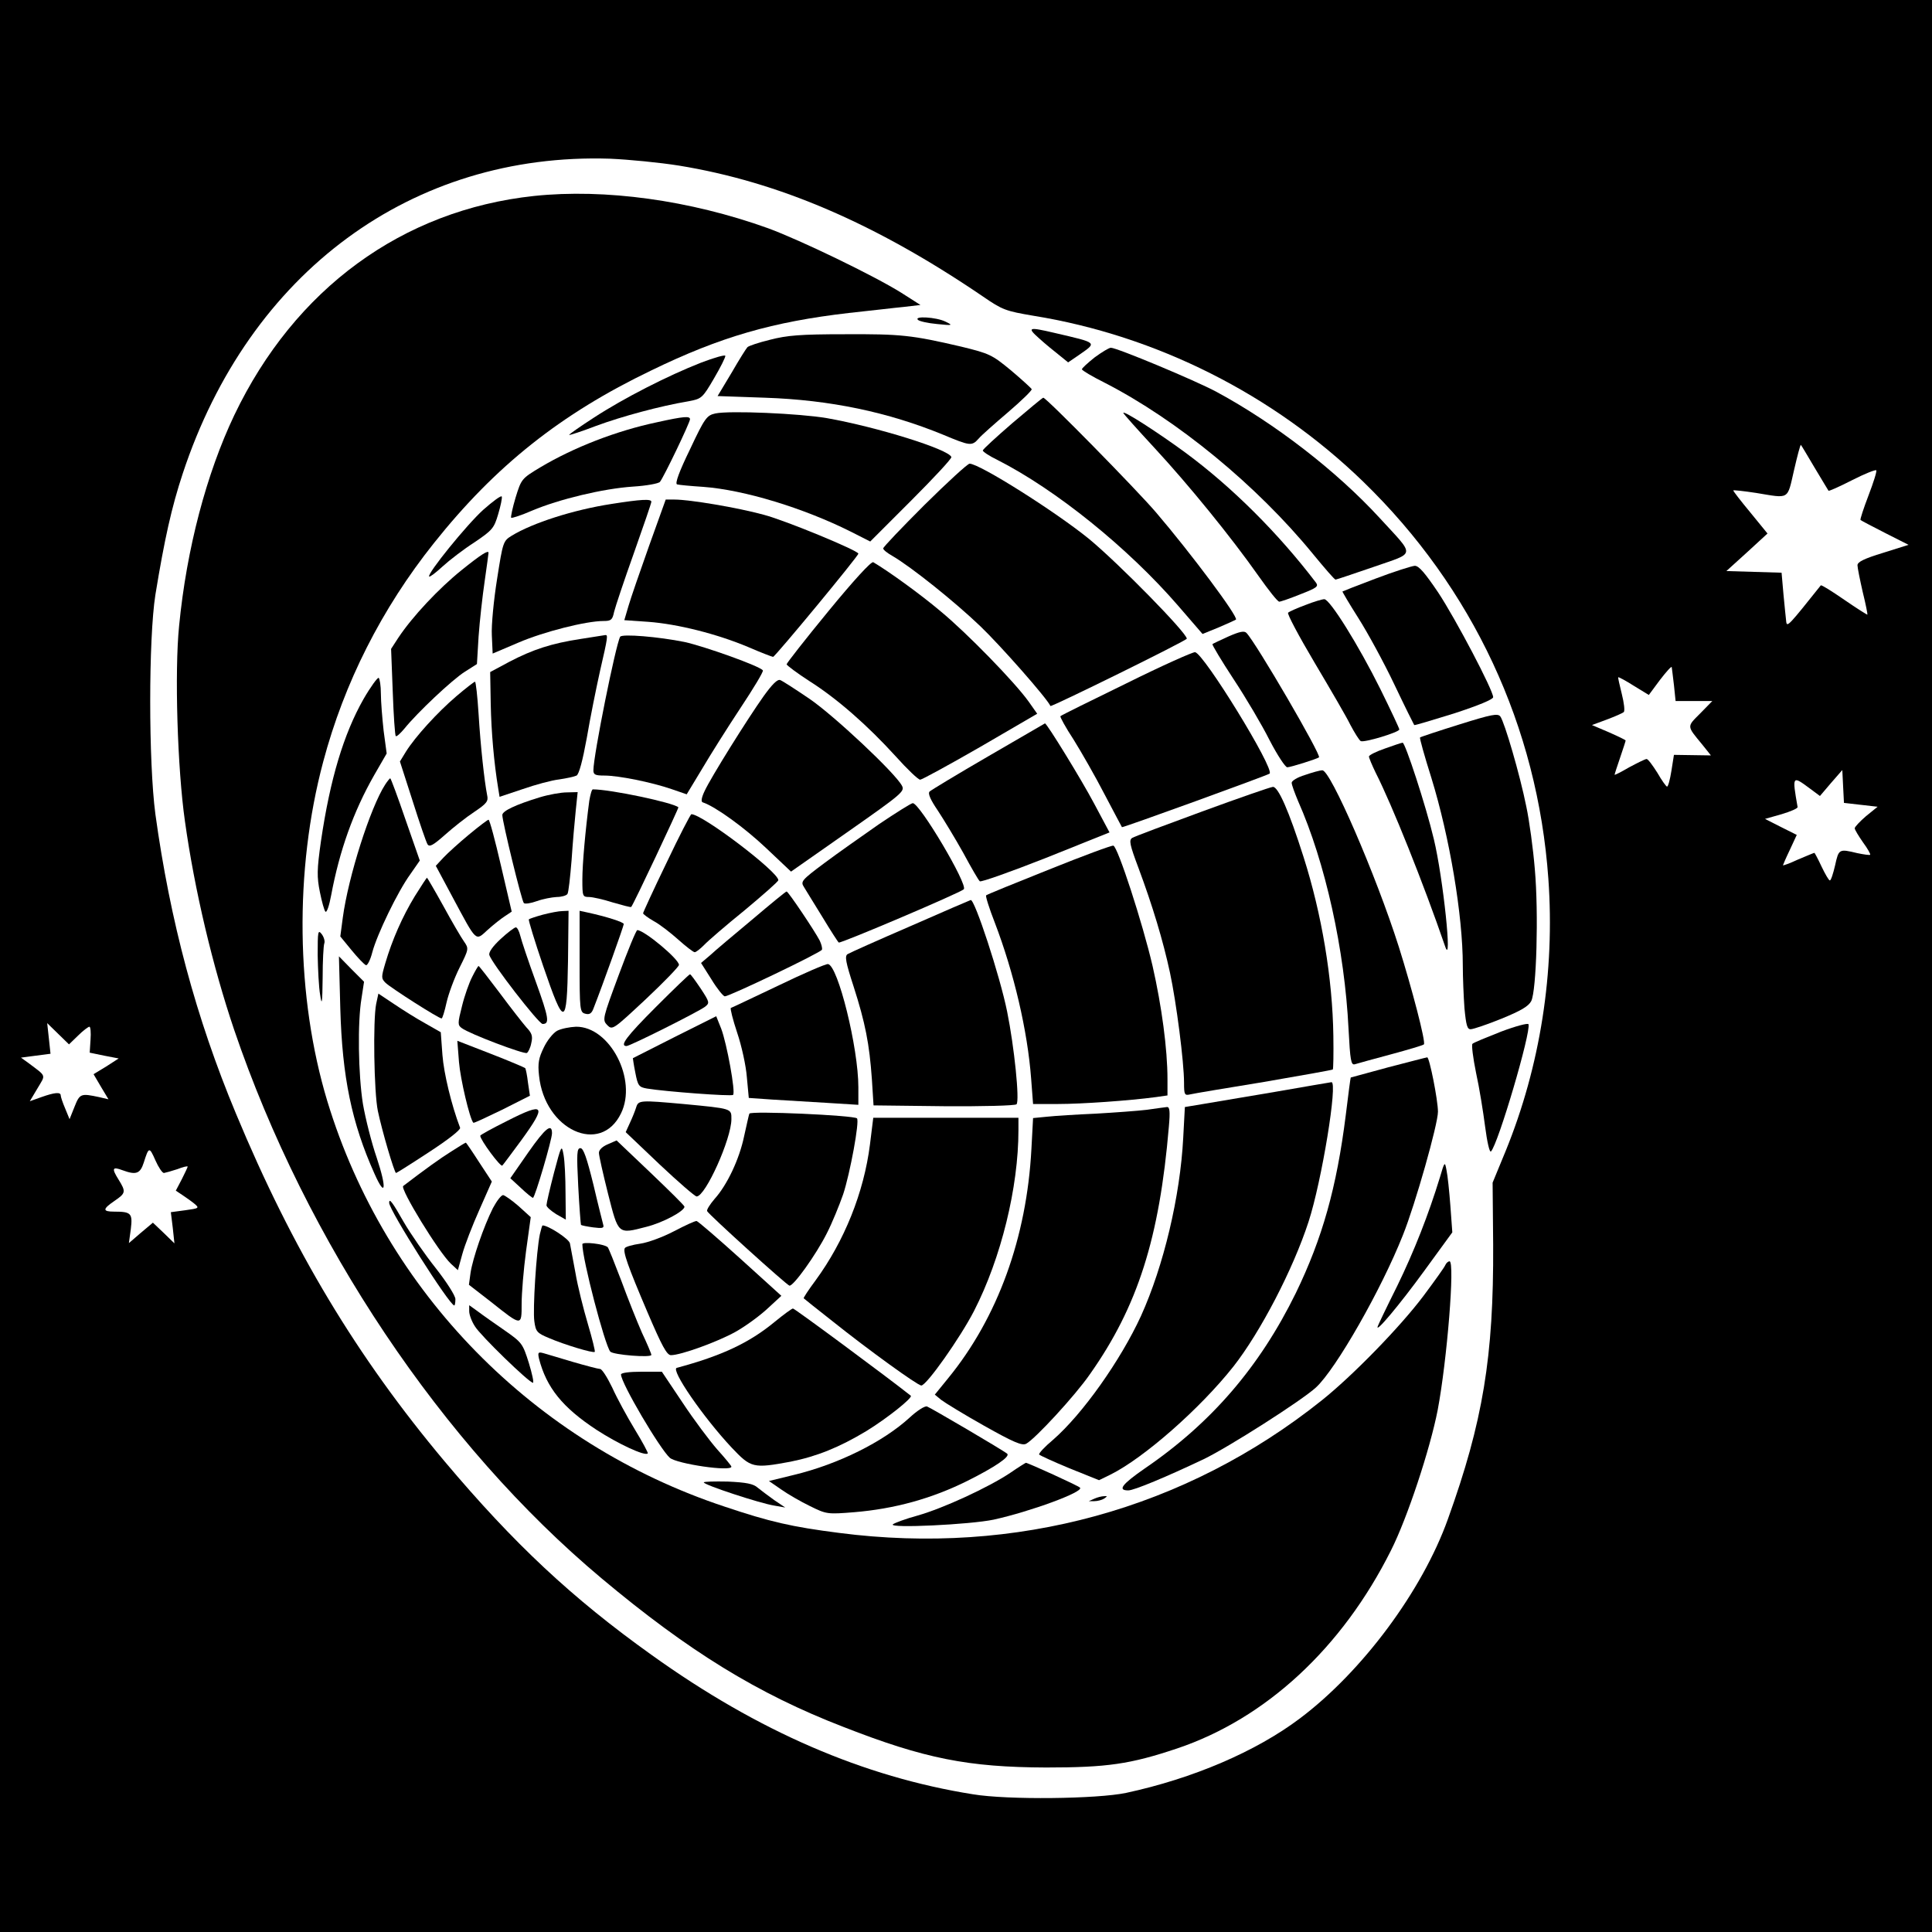 <?xml version="1.0" standalone="no"?>
<!DOCTYPE svg PUBLIC "-//W3C//DTD SVG 20010904//EN"
 "http://www.w3.org/TR/2001/REC-SVG-20010904/DTD/svg10.dtd">
<svg version="1.0" xmlns="http://www.w3.org/2000/svg"
 width="700pt" height="700pt" viewBox="0 0 700 700"
 preserveAspectRatio="xMidYMid meet">
<g transform="translate(0,700) scale(0.1,-0.1)"
fill="#000000" stroke="none">
<path d="M0 3500 l0 -3500 3500 0 3500 0 0 3500 0 3500 -3500 0 -3500 0 0
-3500z m2460 2900 c362 -59 713 -210 1101 -474 71 -49 83 -53 183 -70 446 -72
869 -285 1195 -601 397 -385 632 -888 671 -1439 24 -338 -29 -678 -155 -987
l-47 -114 2 -225 c2 -406 -37 -641 -164 -994 -93 -260 -310 -552 -536 -722
-159 -120 -388 -218 -630 -270 -104 -22 -429 -26 -555 -5 -396 63 -778 228
-1163 504 -290 207 -501 405 -751 702 -318 379 -551 767 -756 1260 -145 347
-239 700 -292 1085 -25 189 -25 636 0 795 33 202 59 318 99 439 241 730 831
1164 1548 1141 69 -3 181 -14 250 -25z m4115 -1095 c26 -44 49 -81 50 -83 2
-2 40 15 85 38 45 23 85 39 88 36 3 -3 -10 -44 -28 -91 -18 -47 -31 -87 -29
-89 2 -2 42 -23 89 -47 l85 -43 -92 -29 c-69 -21 -93 -33 -93 -45 0 -9 9 -53
19 -97 11 -44 18 -81 17 -82 -1 -1 -39 23 -84 54 -45 31 -83 55 -85 52 -114
-143 -122 -152 -125 -133 -1 10 -6 55 -10 99 l-7 80 -100 3 -100 3 75 68 74
68 -62 76 c-34 41 -62 77 -62 80 0 2 37 -2 83 -9 122 -20 112 -27 137 82 12
52 23 94 25 92 2 -2 24 -39 50 -83z m-510 -787 l6 -58 67 0 66 0 -44 -45 c-49
-49 -49 -44 7 -112 l32 -40 -67 1 -67 1 -9 -57 c-5 -32 -12 -58 -16 -58 -3 0
-19 22 -35 50 -17 27 -34 50 -39 50 -5 0 -33 -14 -63 -30 -29 -17 -53 -29 -53
-27 0 2 9 30 20 62 11 32 20 60 20 62 0 2 -27 15 -61 30 l-61 26 54 20 c29 11
57 23 61 27 5 4 1 34 -7 66 -8 32 -14 59 -13 60 1 2 27 -12 57 -31 l54 -33 40
54 c23 30 42 51 43 47 1 -4 4 -34 8 -65z m677 -434 l61 -7 -42 -34 c-22 -19
-41 -39 -41 -44 0 -5 14 -28 30 -51 17 -23 28 -43 26 -45 -2 -2 -23 1 -47 6
-66 16 -67 15 -80 -44 -7 -30 -15 -55 -19 -55 -4 0 -17 23 -30 50 -13 28 -25
50 -26 50 -2 0 -28 -11 -59 -24 -30 -14 -55 -23 -55 -21 0 1 11 27 25 56 l25
54 -58 29 -57 29 60 17 c33 10 59 21 58 26 -20 115 -20 115 46 66 l35 -26 40
47 41 47 3 -60 3 -59 61 -7z m-6459 -836 c18 18 37 32 41 32 4 0 6 -21 4 -47
l-3 -47 53 -11 52 -10 -45 -29 -46 -28 27 -46 27 -45 -34 8 c-66 14 -70 13
-89 -35 l-18 -45 -16 39 c-9 21 -16 42 -16 47 0 13 -22 11 -70 -6 l-42 -15 28
47 c30 51 34 41 -35 93 l-25 18 53 7 54 7 -6 56 -6 55 40 -39 39 -38 33 32z
m311 -498 c6 1 28 7 49 14 20 8 37 12 37 9 0 -2 -10 -23 -21 -45 l-22 -42 24
-16 c12 -8 32 -22 43 -31 19 -16 18 -17 -33 -24 l-52 -7 7 -57 6 -56 -39 38
-39 37 -44 -37 -43 -37 7 51 c7 57 1 63 -60 63 -43 0 -43 9 1 39 41 28 42 33
14 78 -25 40 -22 47 15 33 49 -18 64 -13 77 28 18 57 20 58 42 8 11 -25 25
-46 31 -46z"/>
<path d="M1935 6290 c-477 -51 -867 -336 -1086 -794 -101 -212 -173 -485 -200
-763 -17 -167 -6 -519 21 -708 35 -251 101 -527 178 -755 262 -771 753 -1504
1332 -1989 314 -263 565 -418 876 -538 294 -115 452 -146 734 -147 221 0 305
12 475 69 321 108 598 364 775 718 59 117 141 365 169 508 34 180 63 539 43
539 -5 0 -12 -6 -15 -13 -3 -8 -39 -58 -80 -113 -85 -113 -257 -289 -367 -377
-494 -395 -1110 -564 -1750 -481 -172 22 -250 40 -414 95 -692 229 -1230 778
-1440 1469 -114 377 -120 837 -15 1230 76 286 212 555 401 792 223 280 459
468 788 626 251 122 440 176 715 208 77 8 167 19 200 22 l60 7 -69 44 c-99 62
-366 191 -483 234 -284 102 -591 144 -848 117z"/>
<path d="M3326 5841 c5 -5 36 -12 69 -15 58 -6 59 -5 30 9 -33 16 -115 21 -99
6z"/>
<path d="M3765 5774 c22 -20 55 -47 73 -61 l32 -26 41 28 c64 45 68 42 -91 79
-94 22 -100 20 -55 -20z"/>
<path d="M2790 5769 c-41 -10 -77 -22 -82 -27 -4 -4 -30 -45 -57 -92 l-51 -85
172 -6 c236 -8 445 -52 645 -134 98 -41 104 -42 129 -14 10 12 59 55 107 96
48 41 87 79 85 83 -2 4 -36 35 -75 68 -69 57 -78 61 -180 86 -180 42 -219 46
-422 45 -161 0 -209 -4 -271 -20z"/>
<path d="M3966 5705 c-25 -20 -46 -39 -46 -43 0 -4 37 -26 83 -49 263 -135
551 -372 754 -620 42 -51 78 -93 82 -93 3 0 65 21 138 46 154 54 152 35 22
177 -157 171 -380 343 -591 457 -76 41 -361 160 -383 160 -7 0 -33 -16 -59
-35z"/>
<path d="M2540 5686 c-120 -47 -279 -128 -388 -199 -51 -33 -91 -61 -90 -63 2
-1 46 13 98 33 92 34 232 72 334 89 48 9 51 11 93 83 24 41 42 77 41 82 -2 4
-41 -7 -88 -25z"/>
<path d="M3668 5467 c-59 -51 -107 -95 -107 -99 -1 -4 23 -20 52 -34 213 -108
475 -320 655 -528 l89 -103 59 24 c33 14 61 27 62 28 10 9 -165 243 -290 389
-71 83 -398 416 -408 415 -3 0 -53 -42 -112 -92z"/>
<path d="M2592 5502 c-31 -7 -38 -15 -92 -130 -39 -80 -55 -124 -47 -127 7 -2
49 -6 95 -9 149 -11 364 -77 534 -162 l71 -36 149 149 c81 81 147 152 145 157
-9 28 -270 109 -451 141 -99 17 -353 28 -404 17z"/>
<path d="M4070 5504 c0 -3 51 -60 113 -127 124 -134 277 -322 377 -464 36 -51
69 -93 75 -93 5 0 40 12 77 27 59 23 66 28 56 42 -137 180 -305 347 -473 471
-98 72 -225 154 -225 144z"/>
<path d="M2380 5470 c-147 -31 -301 -91 -422 -163 -68 -41 -69 -42 -90 -110
-11 -37 -18 -70 -16 -73 3 -2 37 9 76 26 97 41 258 80 366 87 48 3 92 11 97
17 13 15 109 215 109 227 0 12 -21 11 -120 -11z"/>
<path d="M3350 5171 c-82 -82 -150 -153 -150 -158 0 -5 15 -17 33 -27 70 -41
226 -166 319 -255 73 -70 239 -258 254 -289 2 -5 494 237 494 244 0 21 -247
273 -355 362 -122 99 -396 272 -432 272 -7 0 -80 -67 -163 -149z"/>
<path d="M1751 5153 c-59 -53 -205 -233 -196 -242 3 -2 24 14 49 37 24 22 76
62 115 87 65 44 71 51 86 102 9 30 15 59 13 64 -2 5 -32 -17 -67 -48z"/>
<path d="M2215 5174 c-137 -21 -286 -69 -361 -115 -31 -19 -32 -23 -53 -157
-12 -75 -21 -167 -19 -204 l3 -66 94 40 c91 39 244 78 308 78 27 0 32 4 38 33
4 17 36 113 71 211 35 99 64 183 64 188 0 11 -37 9 -145 -8z"/>
<path d="M2352 5023 c-33 -93 -67 -191 -75 -219 l-15 -51 87 -6 c107 -8 249
-44 361 -91 46 -20 88 -36 91 -36 7 0 309 365 309 374 0 11 -263 120 -343 141
-95 26 -268 55 -323 55 l-32 0 -60 -167z"/>
<path d="M1672 4934 c-82 -66 -178 -168 -229 -245 l-26 -40 6 -156 c3 -85 8
-158 11 -160 3 -3 17 10 32 28 46 57 172 176 218 205 l44 28 6 100 c4 56 14
146 22 200 8 55 14 101 14 103 0 11 -26 -5 -98 -63z"/>
<path d="M3001 4785 c-83 -101 -151 -188 -151 -192 1 -4 38 -32 83 -61 101
-64 211 -161 312 -272 42 -47 82 -85 89 -85 6 0 105 54 218 119 l206 120 -31
44 c-50 70 -223 248 -320 328 -71 60 -187 144 -243 177 -7 4 -72 -67 -163
-178z"/>
<path d="M4985 4904 c-66 -25 -120 -46 -121 -47 -1 -1 25 -45 58 -97 33 -52
92 -160 130 -240 38 -80 71 -146 72 -147 1 -2 66 18 144 42 89 29 142 51 142
59 0 25 -135 282 -199 379 -48 71 -70 97 -85 97 -12 -1 -75 -21 -141 -46z"/>
<path d="M4730 4808 c-30 -11 -59 -24 -63 -28 -4 -4 39 -85 96 -181 57 -96
116 -197 130 -226 15 -28 31 -54 37 -58 11 -7 140 32 140 42 0 4 -31 70 -69
147 -78 157 -183 326 -203 325 -7 0 -38 -9 -68 -21z"/>
<path d="M4451 4694 c-30 -14 -57 -26 -58 -28 -2 -2 32 -59 76 -126 45 -68
104 -168 131 -222 28 -54 57 -98 64 -98 12 0 107 30 115 36 9 8 -228 415 -263
451 -8 8 -24 5 -65 -13z"/>
<path d="M2104 4685 c-105 -16 -173 -38 -259 -83 l-69 -37 2 -115 c2 -103 12
-215 27 -306 l5 -31 84 28 c46 16 105 32 132 35 27 4 55 10 63 14 9 5 22 54
37 136 12 71 34 180 48 243 29 125 29 131 19 130 -5 -1 -44 -7 -89 -14z"/>
<path d="M2247 4693 c-16 -28 -97 -430 -97 -484 0 -16 7 -19 40 -19 51 0 170
-24 243 -49 l55 -19 55 91 c30 51 93 151 140 222 47 71 84 132 81 136 -9 15
-211 87 -284 103 -94 19 -226 30 -233 19z"/>
<path d="M4081 4524 c-129 -63 -237 -116 -239 -119 -2 -2 19 -41 48 -85 28
-45 79 -134 112 -198 34 -64 62 -118 63 -119 2 -3 528 188 535 194 19 17 -238
435 -270 440 -8 1 -120 -49 -249 -113z"/>
<path d="M1317 4467 c-72 -127 -121 -290 -154 -514 -15 -105 -15 -130 -4 -185
7 -35 16 -67 20 -71 5 -5 14 22 21 60 30 160 80 302 156 435 l45 78 -11 82
c-5 46 -10 106 -10 135 0 28 -4 54 -8 57 -4 2 -29 -32 -55 -77z"/>
<path d="M2767 4478 c-59 -83 -192 -296 -214 -344 -11 -23 -14 -39 -7 -41 46
-15 153 -93 229 -165 l91 -86 207 145 c194 136 206 146 195 166 -24 46 -247
255 -335 315 -50 34 -98 65 -106 68 -10 4 -29 -15 -60 -58z"/>
<path d="M1653 4477 c-69 -59 -148 -146 -182 -200 l-22 -36 46 -143 c25 -79
49 -149 54 -157 7 -11 20 -4 63 34 29 26 77 64 106 83 46 31 52 39 47 61 -10
51 -24 178 -31 294 -4 64 -10 117 -13 117 -3 0 -34 -24 -68 -53z"/>
<path d="M5287 4375 c-77 -24 -140 -45 -142 -47 -2 -2 16 -67 41 -146 66 -214
114 -498 114 -680 0 -43 3 -113 6 -155 6 -62 10 -77 23 -76 9 0 59 17 111 38
71 29 98 45 108 64 19 38 27 318 13 477 -6 74 -20 177 -31 228 -23 115 -79
306 -94 326 -9 12 -31 8 -149 -29z"/>
<path d="M3581 4260 c-112 -65 -208 -123 -213 -128 -7 -7 4 -31 30 -69 21 -32
63 -101 92 -153 28 -52 55 -99 60 -103 4 -4 111 34 238 84 l232 93 -56 105
c-45 85 -172 292 -178 290 0 0 -93 -54 -205 -119z"/>
<path d="M5018 4288 c-32 -11 -58 -24 -58 -29 0 -5 11 -31 24 -58 60 -118 174
-403 252 -630 27 -80 -7 248 -41 389 -29 122 -104 350 -113 349 -4 0 -33 -10
-64 -21z"/>
<path d="M4728 4192 c-27 -8 -48 -21 -48 -28 0 -8 11 -37 23 -66 99 -223 169
-540 183 -826 6 -115 9 -132 23 -128 9 3 68 19 131 36 63 17 117 33 119 36 8
7 -44 205 -91 354 -83 261 -248 641 -277 639 -9 0 -37 -8 -63 -17z"/>
<path d="M1396 4158 c-54 -83 -134 -334 -154 -483 l-9 -68 41 -50 c23 -28 46
-52 52 -54 5 -2 16 19 23 47 17 64 92 220 138 283 l34 49 -52 149 c-28 82 -53
149 -55 149 -2 0 -10 -10 -18 -22z"/>
<path d="M4356 4060 c-131 -48 -246 -91 -254 -96 -12 -8 -9 -24 23 -109 51
-137 89 -263 114 -379 23 -107 51 -324 51 -399 0 -44 2 -47 23 -42 12 3 132
23 267 45 134 23 246 43 249 45 2 3 3 57 2 122 -3 208 -42 441 -108 648 -53
167 -92 255 -111 254 -10 -1 -125 -41 -256 -89z"/>
<path d="M2135 4098 c-14 -106 -25 -228 -25 -285 0 -60 1 -63 24 -63 13 0 53
-9 87 -20 35 -10 64 -18 66 -16 7 6 173 359 171 361 -19 17 -246 65 -310 65
-4 0 -9 -19 -13 -42z"/>
<path d="M1955 4111 c-85 -26 -135 -49 -135 -64 0 -24 70 -311 78 -319 4 -4
25 -1 47 7 22 8 54 14 72 15 17 0 35 5 39 11 4 6 10 62 15 123 4 61 11 141 15
179 l7 67 -39 -1 c-22 0 -66 -8 -99 -18z"/>
<path d="M3185 4014 c-60 -42 -150 -105 -198 -141 -83 -62 -87 -67 -74 -87 7
-11 37 -61 67 -109 29 -48 56 -90 59 -92 7 -4 440 180 453 193 16 16 -160 313
-185 312 -7 -1 -61 -35 -122 -76z"/>
<path d="M2415 3874 c-47 -97 -85 -180 -85 -183 0 -3 17 -16 38 -28 21 -11 61
-42 89 -67 28 -25 55 -46 60 -46 5 0 20 12 34 26 13 14 79 71 147 126 67 56
122 104 122 109 0 30 -275 239 -315 239 -3 0 -44 -79 -90 -176z"/>
<path d="M1699 3976 c-35 -29 -77 -67 -92 -83 l-28 -30 61 -114 c89 -166 82
-159 127 -118 21 19 49 41 63 50 l24 16 -39 167 c-21 91 -41 166 -45 166 -3 0
-35 -24 -71 -54z"/>
<path d="M3802 3850 c-123 -49 -226 -91 -229 -94 -3 -2 11 -47 31 -98 70 -183
119 -393 132 -566 l7 -92 91 0 c85 0 257 12 354 25 l42 6 0 59 c0 109 -21 265
-54 410 -36 155 -126 432 -142 436 -5 2 -110 -37 -232 -86z"/>
<path d="M1503 3753 c-45 -74 -82 -158 -107 -243 -15 -51 -15 -55 1 -71 20
-19 192 -129 203 -129 3 0 11 26 18 58 7 31 28 88 47 126 34 68 34 69 16 95
-10 14 -44 72 -75 129 -31 56 -58 102 -59 102 -1 0 -21 -30 -44 -67z"/>
<path d="M2725 3668 c-66 -55 -135 -113 -152 -129 l-33 -28 38 -60 c20 -33 42
-60 48 -61 17 0 349 159 352 169 2 6 -2 20 -8 33 -18 35 -114 178 -120 178 -3
0 -59 -46 -125 -102z"/>
<path d="M3300 3645 c-118 -51 -221 -97 -229 -102 -11 -7 -7 -29 22 -118 42
-131 57 -207 66 -335 l6 -95 254 -3 c142 -1 259 2 264 7 12 12 -8 208 -34 336
-26 129 -118 409 -132 404 -1 0 -99 -42 -217 -94z"/>
<path d="M1967 3686 c-26 -7 -49 -15 -51 -17 -2 -2 21 -78 52 -169 77 -225 86
-223 90 18 l2 182 -22 -1 c-13 0 -44 -6 -71 -13z"/>
<path d="M2100 3516 c0 -177 1 -184 21 -189 15 -4 23 1 30 21 33 84 109 297
109 304 0 7 -63 27 -132 42 l-28 6 0 -184z"/>
<path d="M1814 3598 c-28 -26 -44 -48 -41 -58 7 -28 179 -250 193 -250 26 0
23 21 -25 154 -27 74 -52 149 -56 166 -4 16 -11 30 -16 30 -5 0 -30 -19 -55
-42z"/>
<path d="M1151 3540 c1 -52 4 -117 9 -145 6 -41 8 -31 9 62 0 61 3 117 6 125
3 7 -1 22 -9 33 -14 18 -15 11 -15 -75z"/>
<path d="M2242 3468 c-59 -159 -60 -163 -42 -182 19 -19 21 -17 139 93 67 63
121 119 121 125 0 21 -126 126 -151 126 -4 0 -34 -73 -67 -162z"/>
<path d="M1233 3345 c7 -247 41 -413 124 -598 40 -90 45 -53 8 58 -19 55 -41
143 -50 195 -17 107 -20 296 -5 384 l9 59 -46 46 -45 46 5 -190z"/>
<path d="M2820 3429 c-91 -43 -168 -80 -172 -81 -3 -2 7 -42 23 -90 16 -47 32
-120 35 -161 l7 -75 86 -6 c47 -3 137 -8 199 -12 l112 -7 0 64 c0 143 -74 441
-110 446 -8 1 -89 -34 -180 -78z"/>
<path d="M1711 3461 c-11 -21 -28 -69 -37 -106 -16 -63 -16 -69 -1 -80 28 -21
227 -96 236 -90 5 3 13 19 16 36 6 25 2 36 -18 57 -13 15 -57 71 -97 125 -40
53 -74 97 -76 97 -2 0 -12 -17 -23 -39z"/>
<path d="M2377 3352 c-108 -108 -133 -142 -107 -142 13 0 258 123 284 142 18
14 17 17 -15 66 -19 28 -36 52 -39 52 -3 0 -58 -53 -123 -118z"/>
<path d="M1363 3363 c-12 -59 -8 -321 6 -388 15 -72 60 -225 66 -225 2 0 56
34 120 76 69 45 115 81 112 88 -31 81 -59 197 -64 264 l-6 82 -56 32 c-31 17
-82 49 -113 70 l-57 38 -8 -37z"/>
<path d="M2445 3243 c-82 -42 -151 -76 -152 -77 0 0 3 -24 9 -53 9 -47 13 -52
42 -57 66 -11 306 -29 312 -23 10 9 -23 188 -43 240 l-18 45 -150 -75z"/>
<path d="M5438 3262 c-53 -21 -100 -40 -103 -44 -4 -3 2 -51 13 -105 12 -54
26 -142 33 -196 7 -54 16 -94 21 -89 26 26 146 434 136 461 -2 5 -47 -7 -100
-27z"/>
<path d="M2018 3265 c-14 -8 -36 -35 -48 -61 -18 -37 -22 -56 -17 -101 20
-197 223 -290 297 -137 60 122 -40 315 -163 314 -23 -1 -54 -7 -69 -15z"/>
<path d="M1663 3152 c5 -62 39 -206 52 -220 2 -2 48 20 104 47 l101 51 -7 47
c-3 27 -8 50 -10 53 -2 2 -58 26 -125 52 l-121 47 6 -77z"/>
<path d="M5030 3133 c-74 -20 -136 -37 -136 -37 -1 -1 -9 -62 -18 -136 -33
-263 -85 -447 -181 -645 -131 -267 -306 -471 -548 -636 -82 -57 -99 -79 -59
-79 21 0 138 49 273 113 91 44 356 213 407 260 72 66 237 355 315 552 45 112
127 402 127 447 0 42 -31 198 -39 197 -3 0 -67 -17 -141 -36z"/>
<path d="M4620 3044 c-107 -18 -225 -38 -261 -44 l-66 -11 -6 -112 c-11 -212
-71 -464 -153 -645 -74 -161 -212 -356 -319 -449 -30 -25 -52 -49 -50 -53 2
-3 52 -26 110 -50 l107 -43 41 20 c121 60 325 239 446 392 98 125 216 352 272
524 48 147 107 509 83 506 -5 -1 -97 -16 -204 -35z"/>
<path d="M2305 2988 c-4 -13 -14 -38 -23 -57 l-15 -33 123 -117 c68 -64 128
-116 134 -116 32 0 126 209 126 280 0 39 4 38 -174 55 -156 14 -163 14 -171
-12z"/>
<path d="M1838 2939 c-54 -27 -98 -51 -98 -54 0 -15 74 -115 80 -108 4 4 35
46 69 92 93 128 85 139 -51 70z"/>
<path d="M4155 2979 c-33 -4 -116 -10 -185 -14 -69 -3 -148 -8 -176 -11 l-51
-5 -6 -112 c-17 -321 -122 -611 -302 -831 l-48 -59 23 -19 c13 -10 83 -53 156
-94 105 -59 137 -73 152 -65 32 17 178 175 231 252 173 245 252 493 286 897 5
56 3 72 -7 71 -7 -1 -40 -5 -73 -10z"/>
<path d="M2715 2965 c-2 -5 -10 -42 -19 -82 -17 -82 -61 -176 -107 -227 -17
-20 -29 -39 -27 -44 4 -11 286 -266 298 -270 13 -5 97 112 136 190 19 37 45
101 59 141 25 76 60 265 50 275 -11 11 -387 28 -390 17z"/>
<path d="M3152 2853 c-22 -174 -93 -350 -197 -492 -26 -35 -45 -64 -43 -65 2
-2 48 -39 103 -82 130 -104 310 -234 323 -234 19 0 141 173 191 270 98 191
161 448 161 655 l0 45 -263 0 -263 0 -12 -97z"/>
<path d="M1915 2826 l-66 -95 38 -35 c21 -20 41 -36 44 -36 7 0 69 211 69 234
0 38 -24 19 -85 -68z"/>
<path d="M2202 2854 c-19 -8 -32 -20 -32 -31 0 -10 15 -76 33 -148 38 -149 35
-147 139 -120 60 15 138 57 138 73 0 4 -56 59 -123 123 l-123 117 -32 -14z"/>
<path d="M1635 2828 c-40 -25 -97 -66 -174 -125 -13 -9 129 -241 173 -282 l25
-23 16 58 c9 33 37 105 62 161 l45 102 -46 70 c-25 39 -47 71 -48 71 -2 0 -25
-14 -53 -32z"/>
<path d="M2007 2750 c-15 -58 -27 -110 -27 -117 0 -6 16 -20 35 -32 l35 -20
-1 97 c0 53 -3 115 -7 137 -7 39 -8 37 -35 -65z"/>
<path d="M2095 2703 c4 -76 9 -140 10 -141 2 -2 22 -6 44 -9 32 -4 40 -3 37 8
-2 8 -19 74 -36 147 -24 97 -36 132 -47 132 -13 0 -14 -19 -8 -137z"/>
<path d="M5217 2734 c-41 -134 -93 -267 -155 -394 -37 -74 -68 -139 -70 -145
-12 -31 80 79 168 200 l102 140 -7 96 c-4 53 -10 111 -14 129 -6 33 -7 32 -24
-26z"/>
<path d="M1786 2623 c-34 -68 -73 -182 -81 -234 l-6 -44 80 -62 c112 -89 111
-89 111 -7 0 38 7 124 16 191 l17 123 -44 40 c-24 21 -50 39 -56 40 -7 0 -23
-21 -37 -47z"/>
<path d="M1410 2642 c0 -27 219 -372 236 -372 2 0 4 10 4 23 0 12 -31 61 -71
112 -39 49 -91 124 -116 167 -42 74 -53 88 -53 70z"/>
<path d="M2442 2539 c-40 -21 -94 -41 -122 -45 -28 -4 -53 -11 -56 -16 -8 -12
10 -64 83 -235 51 -119 69 -153 84 -153 36 0 168 48 233 84 36 20 88 58 116
84 l51 47 -149 135 c-82 74 -153 135 -158 136 -5 1 -42 -16 -82 -37z"/>
<path d="M1956 2528 c-13 -64 -26 -274 -20 -315 5 -38 10 -43 53 -61 53 -23
161 -56 166 -50 2 2 -9 47 -25 101 -16 54 -37 137 -45 185 -9 48 -18 96 -20
107 -3 16 -78 65 -99 65 -2 0 -6 -15 -10 -32z"/>
<path d="M2110 2492 c0 -55 81 -364 101 -389 10 -12 149 -23 149 -12 0 4 -15
40 -34 80 -18 41 -52 126 -75 189 -24 63 -46 118 -49 121 -12 12 -92 21 -92
11z"/>
<path d="M1700 2249 c0 -12 9 -37 21 -55 20 -33 196 -204 210 -204 4 0 -3 33
-15 72 -22 70 -25 74 -88 118 -36 25 -79 55 -96 68 l-32 23 0 -22z"/>
<path d="M2806 2210 c-91 -75 -190 -122 -354 -166 -23 -6 95 -178 199 -289 70
-74 78 -76 213 -51 95 19 177 52 275 111 75 46 169 121 161 128 -83 66 -422
317 -427 316 -4 0 -34 -22 -67 -49z"/>
<path d="M1953 2077 c27 -104 84 -176 209 -258 77 -50 175 -96 185 -85 2 2
-19 41 -47 87 -28 46 -65 114 -82 152 -18 37 -37 67 -44 67 -6 0 -52 12 -100
26 -49 15 -98 29 -108 32 -16 4 -18 1 -13 -21z"/>
<path d="M2250 2020 c0 -31 141 -270 177 -302 26 -22 223 -51 223 -32 0 3 -23
31 -51 62 -28 32 -85 108 -126 170 l-75 112 -74 0 c-44 0 -74 -4 -74 -10z"/>
<path d="M3296 1864 c-96 -88 -258 -169 -420 -208 l-90 -22 45 -31 c24 -17 71
-44 104 -60 59 -29 62 -30 160 -22 145 12 281 49 411 114 98 49 156 88 143 98
-12 11 -278 167 -290 171 -8 3 -36 -15 -63 -40z"/>
<path d="M3661 1664 c-79 -53 -244 -129 -336 -155 -44 -12 -84 -27 -90 -32
-16 -15 279 -1 365 17 132 29 329 101 313 116 -6 7 -189 90 -196 90 -1 0 -27
-16 -56 -36z"/>
<path d="M2550 1629 c0 -9 204 -76 255 -84 l40 -7 -40 27 c-22 16 -49 36 -60
45 -15 14 -42 19 -108 22 -48 1 -87 0 -87 -3z"/>
<path d="M3965 1570 l-20 -9 20 0 c11 0 27 4 35 9 13 9 13 10 0 9 -8 0 -24 -4
-35 -9z"/>
</g>
</svg>

